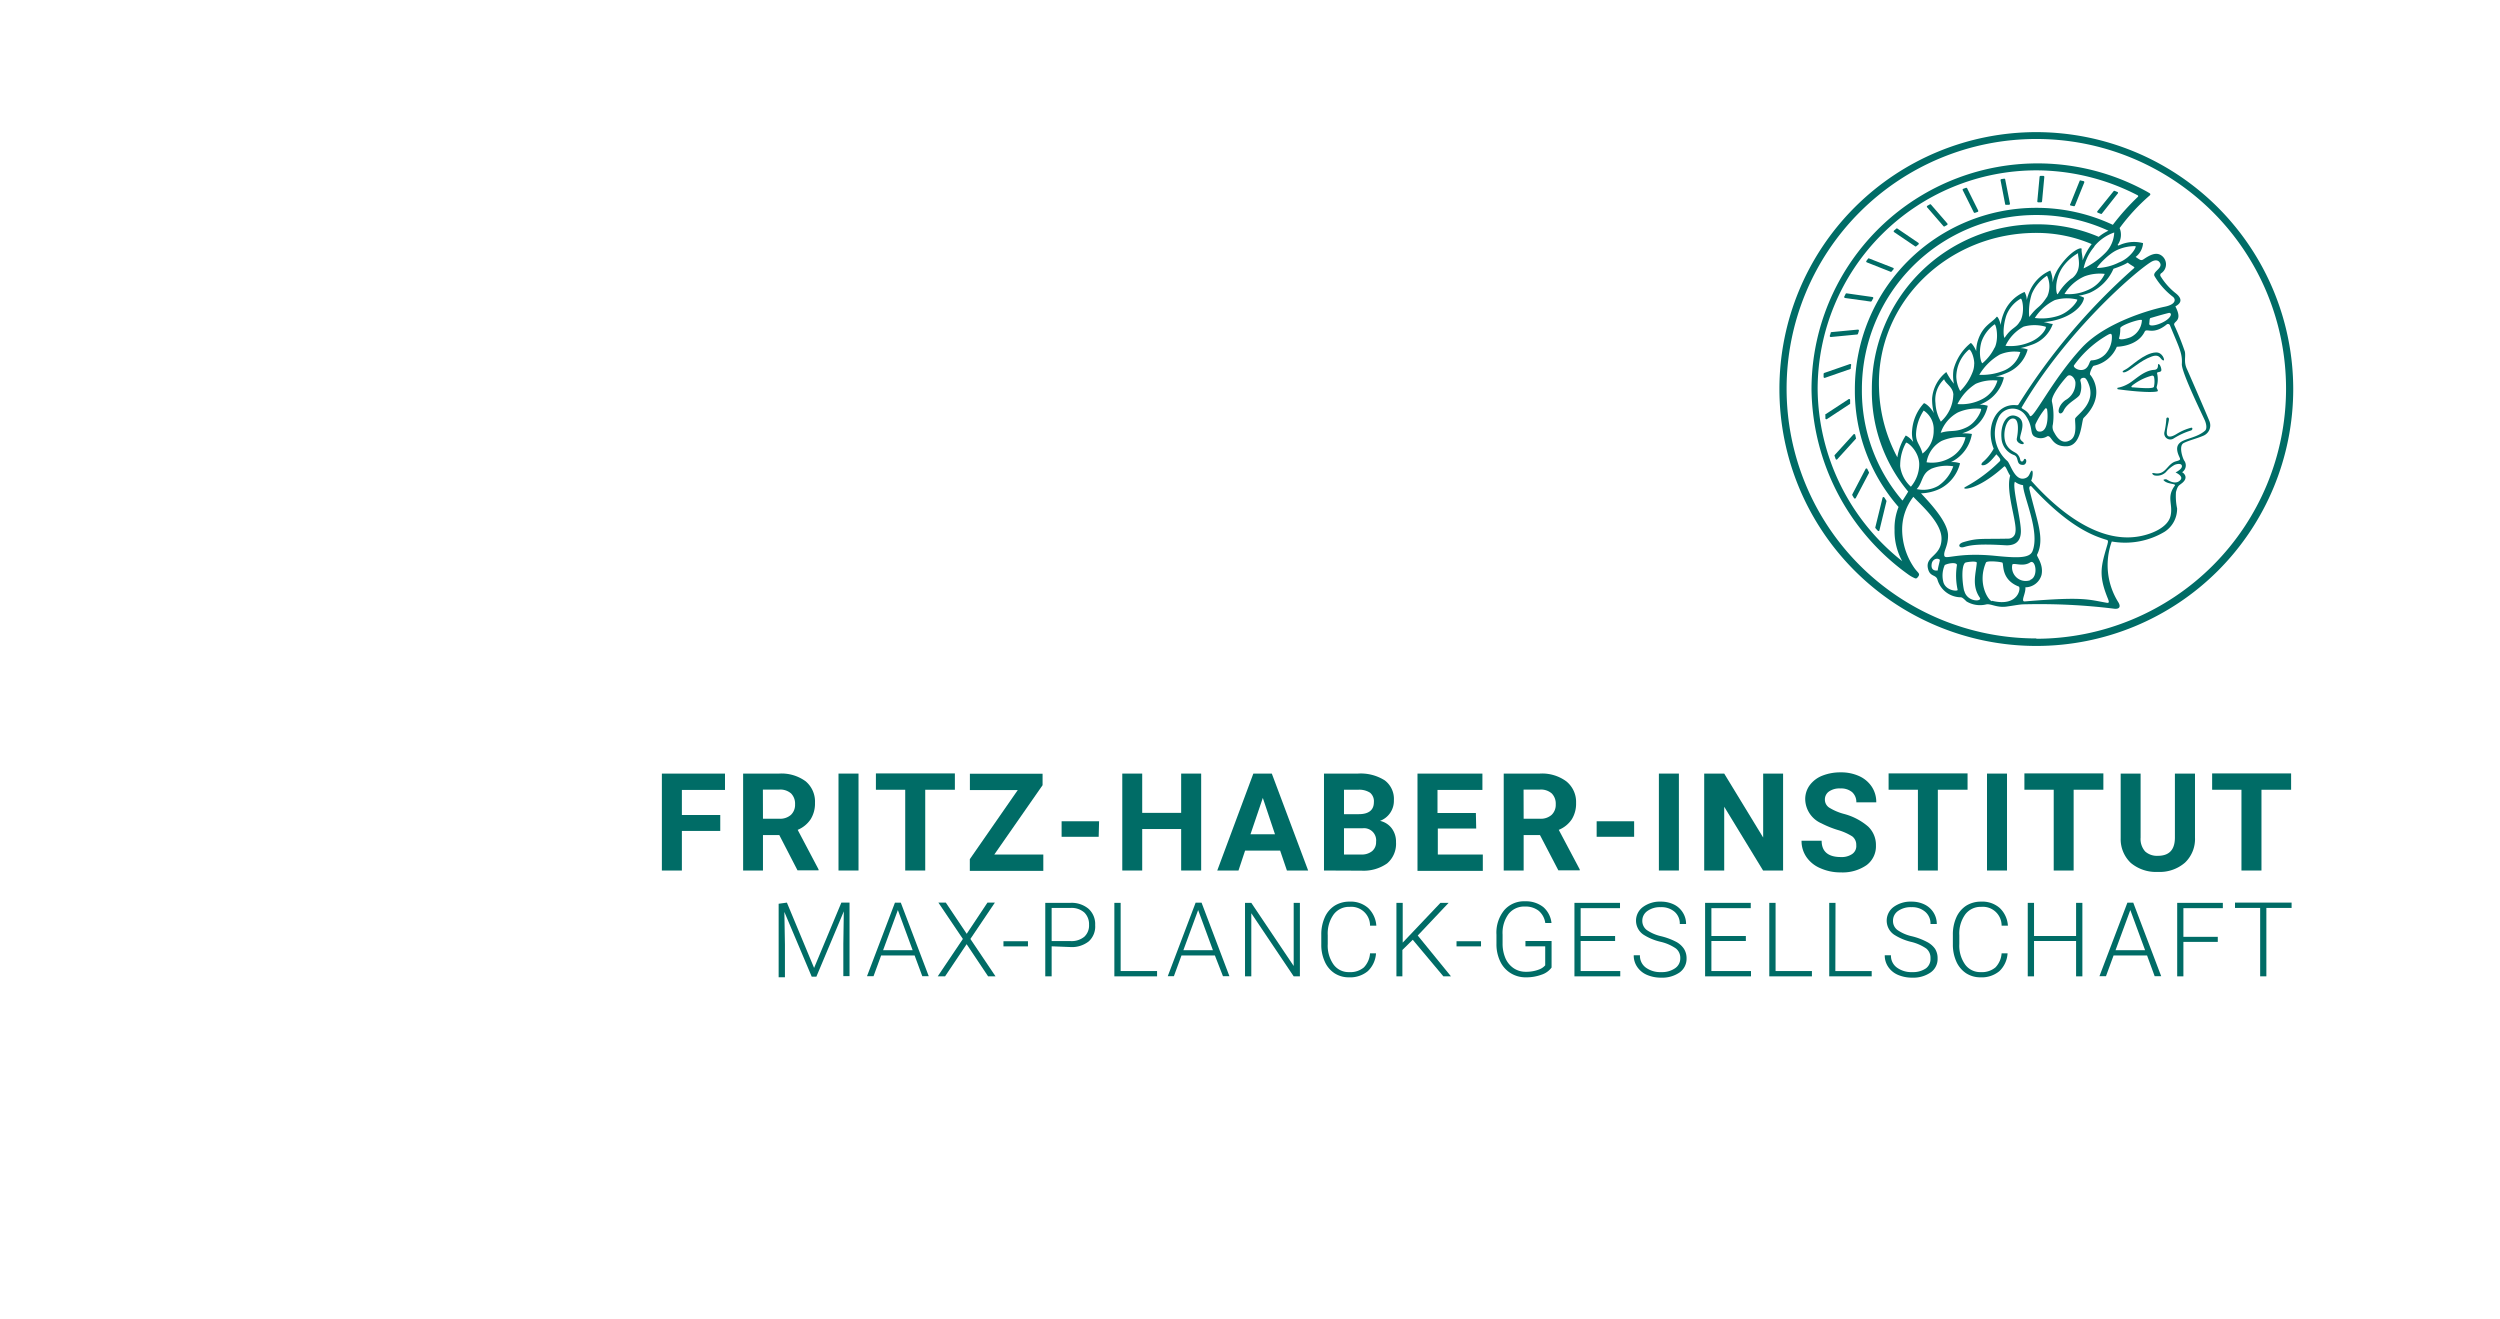 <svg xmlns="http://www.w3.org/2000/svg" viewBox="0 0 306.14 161.57"><defs><style>.cls-1{fill:#006c66;}</style></defs><g id="MPG_Minerva"><path class="cls-1" d="M249.36,16.18a31.46,31.46,0,1,0,31.46,31.46A31.5,31.5,0,0,0,249.36,16.18Zm0,62a30.58,30.58,0,1,1,30.58-30.58A30.62,30.62,0,0,1,249.36,78.22Z"/><path class="cls-1" d="M267.82,45.23c-.44-.91-.14-1.5-.27-2.17a33,33,0,0,0-1.29-3.23c-.22-.53,1.13-.4.13-2.3,0-.06,1.39-.58,0-1.65a8,8,0,0,1-1.78-2,.3.3,0,0,1,0-.39,1.32,1.32,0,0,0,0-2.25c-.63-.38-1.34,0-2,.43-.21.14-.32.23-.55.14a5.09,5.09,0,0,1-.54-.35,2.31,2.31,0,0,0,.91-1.69,4.34,4.34,0,0,0-3,.3l-.12-.07a2.12,2.12,0,0,0,.25-2.07h0a24.31,24.31,0,0,1,3.69-4l0,0c.08-.08.11-.17,0-.26l-.32-.19a27.68,27.68,0,0,0-41.1,24.19,28.3,28.3,0,0,0,11.81,22.65,4.16,4.16,0,0,0,.83.48.25.25,0,0,0,.32-.06l.11-.14a.4.4,0,0,0,.1-.25c0-.2-.3-.38-.64-.89a8.33,8.33,0,0,1-1.43-4.54,6.54,6.54,0,0,1,1.37-4.08c1.1,1.15,3.51,3.26,3.45,5.18-.05,2.16-2.08,2.06-1.64,3.68.27,1,1,.6,1.17,1.37a3,3,0,0,0,2.8,2.07c.19,0,.35.13.73.51a3.21,3.21,0,0,0,2.43.36c.56-.1,1.25.41,2.41.28C247,74.1,247.35,74,248,74a74.41,74.41,0,0,1,10.81.53c.7.11.93-.2.61-.75a8.53,8.53,0,0,1-.82-7.47,9.4,9.4,0,0,0,6.48-1.2,3.35,3.35,0,0,0,1.52-2.85,7.27,7.27,0,0,1-.14-2c.22-.82.38-.8.61-1,1.08-.76.3-1.37.14-1.43a1,1,0,0,0,.3-1.37c-.19-.21-.78-1.87-.1-2.21s1.57-.53,2.42-.9a1.37,1.37,0,0,0,.71-1.82C270.1,50.45,267.89,45.37,267.82,45.23ZM237.29,69.85c-.21.05-.89.07-.74-.82.09-.55.69-.78,1-.47C237.48,69,237.33,69.41,237.29,69.85Zm26.07-37.74c.35-.23.74-.32,1-.1.78.78-.86,1.22-.52,1.81a9,9,0,0,0,2.24,2.52c.37.29.42.93-1,1.22S258,39.35,255,42.51c-3.73,4-6.11,9.09-6.44,8.39s-1.07-.83-1-1C253,40.62,261.38,33.35,263.36,32.11Zm2.46,6.5c-.31.88-2.75,1.66-2.63,1,.05-.28,0-.64.19-.68s1-.31,2.24-.62C265.74,38.32,265.9,38.39,265.82,38.61Zm-6.18,1.6c-.07-.36,2.55-1.24,2.65-1a2.43,2.43,0,0,1-1.42,2.1c-1,.36-1.41.25-1.38.11A4,4,0,0,0,259.64,40.21Zm-6.09,13.67c-1.2.73-1.86-.68-2-.92a1.24,1.24,0,0,1-.16-1,7.77,7.77,0,0,0-.12-2.79c-.12-.79,1.52-2.75,1.88-3.1s.94.18,1,.76A2.35,2.35,0,0,1,252.92,49c-.78.58-.92,1.33-.78,1.53s.41.08.56-.24c.47-1,1.8-1.5,2-2a2.57,2.57,0,0,0,.05-1.67c0-.3.27-.38.49-.35s.41.43.55.81c.86,2.25-1.31,3.61-1.66,4.14C254,51.47,254.49,53.3,253.55,53.88Zm1.82-8.72c-.65.43-1.58-.16-1.39-.43a13.12,13.12,0,0,1,3.44-3.3c1-.64,1.13-.68,1.19-.32a3.1,3.1,0,0,1-.79,2.25,2.46,2.46,0,0,1-1.73.77C255.85,44.18,255.87,44.82,255.37,45.16Zm-5.77,7.67c-.3-.06-.41-.64-.35-.87a9,9,0,0,1,1.2-1.93c.07-.09.21,0,.23.1C250.85,51.35,250.68,53.07,249.6,52.83Zm9.64-22.21a5.28,5.28,0,0,1,2.24-.48c.25,0-.54,1.44-2,2a6.35,6.35,0,0,1-2.67.68C256.67,32.77,258.09,31.14,259.24,30.62Zm-25,23.45a2.41,2.41,0,0,0-.87-.74A6.79,6.79,0,0,0,232.34,56a19,19,0,0,1-2.24-8.36c-.42-10.61,8.47-19.15,19.31-19.12a17.23,17.23,0,0,1,6.73,1.37,8,8,0,0,0-1.11,2c0-.57-.16-1-.12-1.38s-1.53.27-2.92,2.47a5.31,5.31,0,0,0-.64,1.61,3.43,3.43,0,0,0-.28-1.46,4.82,4.82,0,0,0-2.56,2.62,5.81,5.81,0,0,0-.32,1,2.09,2.09,0,0,0-.27-1,4.74,4.74,0,0,0-2.58,2.68,5.09,5.09,0,0,0-.34,1.37c-.15-.69-.42-1.11-.5-1-.57.73-1.69,1.05-2.29,2.88A4.41,4.41,0,0,0,242,43c-.25-.62-.59-1-.67-1a6.2,6.2,0,0,0-2.11,3.26,4.91,4.91,0,0,0,.05,1.73,7.91,7.91,0,0,1-.93-1.43,4.55,4.55,0,0,0-1.74,3.21,6.47,6.47,0,0,0,.22,1.83c-.48-.87-1.15-1.27-1.23-1.22a5.54,5.54,0,0,0-1.44,3.3A3.5,3.5,0,0,0,234.28,54.07Zm22.2-23.88a5.43,5.43,0,0,1,2.46-1.72,3.78,3.78,0,0,1-1.17,2.58,9.44,9.44,0,0,1-2.58,1.82A6,6,0,0,1,256.48,30.19Zm-2.77,3.91A6.51,6.51,0,0,0,252,36c-.16.27-.56-1.49.51-3.18A5.83,5.83,0,0,1,254.48,31C254.38,31.4,255.11,33,253.71,34.1Zm-3,2.25c-1,1.51-1.07,1-2.18,2.47a7.11,7.11,0,0,1,.31-2.81,4.94,4.94,0,0,1,1.87-2.25A3.06,3.06,0,0,1,250.68,36.35Zm-3.32,3c-.52.91-1,.7-1.86,2-.1.14-.33-1.07.19-2.7a4,4,0,0,1,1.77-2.08C247.66,36.54,248,38.29,247.36,39.37Zm-3.09,3.2a5.79,5.79,0,0,1-1.49,1.92c-.11.12-.57-1.1-.12-2.64a4.4,4.4,0,0,1,1.58-2.1C244.4,39.58,244.83,41.34,244.27,42.57Zm-2.51,2a2.74,2.74,0,0,1-.15.9,6.65,6.65,0,0,1-1.56,2.44,3.92,3.92,0,0,1-.48-1.76,4.46,4.46,0,0,1,1.56-3.33C241.35,42.79,241.76,43.74,241.76,44.55Zm-2.56,3.84a4.56,4.56,0,0,1-1.52,3.24,5,5,0,0,1-.66-2.27,3.43,3.43,0,0,1,1.06-2.92C238.24,47,239.21,47.41,239.2,48.39Zm-3.63,1.88a2.72,2.72,0,0,1,1.23,2.45,3.46,3.46,0,0,1-1.37,2.82c-.27-1.09-.8-1.31-.79-2.4A5.59,5.59,0,0,1,235.57,50.27ZM237.75,54a5.8,5.8,0,0,1,2.94-.45A3.81,3.81,0,0,1,238.92,56a4.49,4.49,0,0,1-3,.61A3.65,3.65,0,0,1,237.75,54Zm-.1-1a4.47,4.47,0,0,1,2.12-2.5h0a5.58,5.58,0,0,1,2.81-.44c.16.06-.51,1.67-1.74,2.26C239.45,53,238.9,52.61,237.65,53Zm2.06-3.53A6.3,6.3,0,0,1,241.94,47a5.31,5.31,0,0,1,2.66-.4,3.72,3.72,0,0,1-1.87,2.28A5.52,5.52,0,0,1,239.71,49.48Zm2.67-3.58a7,7,0,0,1,2.5-2.47,4.54,4.54,0,0,1,2.52-.31,3.47,3.47,0,0,1-1.93,2.24A7.11,7.11,0,0,1,242.38,45.9Zm3.21-3.55A5.15,5.15,0,0,1,247.8,40a4.93,4.93,0,0,1,2.67,0c.28,0-.4,1.35-2,1.94A6.06,6.06,0,0,1,245.59,42.35Zm3.59-3.41a6.14,6.14,0,0,1,2.44-2.18,5.18,5.18,0,0,1,2.74-.07c.16.06-.82,1.52-2.32,2A6.62,6.62,0,0,1,249.18,38.94ZM252.81,36a5.44,5.44,0,0,1,2.45-2.16,5.36,5.36,0,0,1,2.48-.3,4,4,0,0,1-2.13,2A5.54,5.54,0,0,1,252.81,36ZM232.94,68.72a27.16,27.16,0,0,1-10.36-21.08,26.81,26.81,0,0,1,26.78-26.78,27.09,27.09,0,0,1,12.42,3.06.12.12,0,0,1,0,.2,28.22,28.22,0,0,0-3.05,3.41,22,22,0,0,0-9.39-2.08,22.22,22.22,0,0,0-22.2,22.19,21.57,21.57,0,0,0,5.35,14.44A7,7,0,0,0,232,64.9,7.6,7.6,0,0,0,232.94,68.72Zm0-7.45h0A20.71,20.71,0,0,1,228,47.64a21.34,21.34,0,0,1,21.32-21.31,21.1,21.1,0,0,1,8.87,1.92A5.73,5.73,0,0,0,257,29a19.06,19.06,0,0,0-7.64-1.53,20.16,20.16,0,0,0-20.14,20.14,19.16,19.16,0,0,0,4.45,12.59C233.5,60.49,233.26,60.86,233,61.27ZM234,59.6a4.05,4.05,0,0,1-1.31-2.5,1.09,1.09,0,0,1,0-.18,5.66,5.66,0,0,1,.71-2.7c.14-.14,1.6,1,1.62,2.61A4.27,4.27,0,0,1,234,59.6Zm2.41-2.16a5,5,0,0,1,2.78-.34,4.75,4.75,0,0,1-1.85,2.4,3.67,3.67,0,0,1-2.63.39C235.45,59.13,235.3,58,236.45,57.44ZM238,71.36a3.15,3.15,0,0,1,.15-2.17c.52-.26,1.47-.35,1.49,0a8,8,0,0,0,.09,3.06C239.64,72.43,238.35,72.33,238,71.36Zm.09-3.31c-.1-.6.47-1.17.46-2.47,0-1.59-2-3.77-3.31-5.17a5.67,5.67,0,0,0,2.36-.58,4.79,4.79,0,0,0,2.42-3.1,2.86,2.86,0,0,0-1.12-.14l.22-.11a4.65,4.65,0,0,0,2.35-3.34,5.9,5.9,0,0,0-1.19-.07l.58-.22a4.34,4.34,0,0,0,2.55-3.16,3.08,3.08,0,0,0-1-.13,5.38,5.38,0,0,0,.56-.25,4.62,4.62,0,0,0,2.42-3.09,3.51,3.51,0,0,0-1-.11,7,7,0,0,0,1.34-.44,4.33,4.33,0,0,0,2.57-2.87,2.67,2.67,0,0,0-.89-.17,12.13,12.13,0,0,0,1.3-.38,4.15,4.15,0,0,0,2.67-2.58c-.27,0-.64-.15-1.12-.23a8,8,0,0,0,2-.4c2.14-.73,2.9-2,2.94-2.58a1.71,1.71,0,0,0-.67-.24,7.49,7.49,0,0,0,1.38-.37,5.69,5.69,0,0,0,2.9-2.94,11,11,0,0,0,1.17-.45,4.37,4.37,0,0,0,.57-.3,5.12,5.12,0,0,0,.49.34c.3.19.41.24.26.36a76.23,76.23,0,0,0-14.13,16.68c-.06.1-.18.08-.37.07-2.38-.16-3.73,2.67-2.66,5.33a6,6,0,0,1-1.35,1.66c-.09.08-.32.41.07.37.56,0,1.27-.94,1.61-1.34.14.18.66.61.41.86a18.48,18.48,0,0,1-4.19,3.13c-.75.38,1.27.63,4.72-2.49.2-.18.44.72.75,1.11-.59,1.95.87,5.73.64,6.91a.87.87,0,0,1-.85.81c-3.42.07-3.76-.09-5.49.42-.81.24-.6.78,0,.62s1.36-.46,5.06-.23c.91.06,1.94-.18,1.95-1.7s-1.1-5.51-.73-6.08a2.05,2.05,0,0,0,1,.42c0,1.34,2.11,5.69,1.15,8.09-.36.89-1.93.83-4.62.56C239.68,67.61,238.19,68.6,238.1,68.05Zm10.52,3a1.67,1.67,0,0,1-2.19-1.91c.17-.27,1.3.31,2.17-.26C249.28,68.4,249.65,70.65,248.62,71Zm-8.09,1.31c-.25-1.11-.35-3,.11-3.44.09-.09,1.46-.28,1.44,0-.11,1.32-.64,2.79.36,4.25C242.82,73.7,240.86,73.78,240.53,72.31Zm3.4,1.26c-.48-.12-1.8-2.23-.73-4.73.12-.27,1.77-.1,2,0s-.23,2.05,2,2.93C247.51,71.84,247.27,74.39,243.93,73.57Zm14.16-7c-.77,2.65-1.15,3.71,0,6.58.16.39.27.67-.06.62-2.32-.4-2.82-.78-10.09-.17-.52,0,.17-1,.09-1.73A2.07,2.07,0,0,0,250,70.39c.27-1.31-.64-2.27-.55-2.46,1-2-.06-4.24-.93-8-.09-.35.12-.5.27-.34,4.67,5.06,7.65,6.06,9.25,6.54C258.17,66.21,258.14,66.39,258.09,66.56ZM270,52.76c-1,.86-2.48.93-3.08,1.48-.32.29-.46.74-.12,1.55.2.47.33.52-.34.7-1.09.29-1.23,1.72-2.62,1.46-.55-.11-.16.25,0,.27a1.54,1.54,0,0,0,1.39-.41,3.91,3.91,0,0,1,1.07-.89c.44-.17.89-.16.89.17s-.55.65-.78.76c.28.15,1.15.59.41,1.09-.57.39-1.37-.15-1.48-.22s-.5,0-.39.09c.43.52,1.57.38,1.37.66-1.06,1.42-.2,2.26-.52,3.69s-2.31,2.25-3.84,2.52c-5.21.94-10.27-3.49-13.23-6.82.27-.63.23-1.46,0-1.17s-.21.74-.83.9c-1.19.3-1.71-1.77-2.08-2.13a4.47,4.47,0,0,1-1.16-5.18,1.92,1.92,0,0,1,3.42-.35c.9,1.33.48,2.09,1,2.49a1.5,1.5,0,0,0,1.63,0c.55-.15.51,1.3,2.38,1.23s1.78-3.2,2.07-3.48c2.58-2.51,1.26-4.76.79-5.28-.13-.14.29-1.07.44-1.1a3.92,3.92,0,0,0,2.83-2.33s2.52,0,3.41-1.85c.24-.48,1,.47,2.66-.85a.26.26,0,0,1,.44.09c1.08,2.65,1.54,3.38,1.45,4.73-.06,1,2.62,6.43,2.82,6.91S270.28,52.54,270,52.76Z"/><path class="cls-1" d="M264,43.16c-1.46.05-3.16,1.84-3.72,2.09s-.37.43,0,.31c.73-.27,1.76-1.38,3.2-1.9,1.13-.41,1.06.52,1.49.47C265.1,44.11,264.82,43.12,264,43.16Z"/><path class="cls-1" d="M264.3,44.59c-.12,0,.13.66-.5.7-1.38.08-2.47,1.38-3.31,1.78a3.91,3.91,0,0,1-1.14.41c-.11,0-.07.18,0,.19,3.51.47,4.86.34,4.89.21s-.19-.36-.14-.51a3.22,3.22,0,0,0,.05-1.64c-.07-.25.52-.08.52-.41C264.69,45.15,264.51,44.54,264.3,44.59Zm-.54,2.77c-.06.28-1.63.15-2.48.08-.21,0-.55,0,.1-.44a6.68,6.68,0,0,1,2.14-1,.23.23,0,0,1,.26.18A2.86,2.86,0,0,1,263.76,47.36Z"/><path class="cls-1" d="M268.35,52.37a6.54,6.54,0,0,0-1.76.74c-.23.15-1.33.83-1.25-.24,0-.38.27-1.31.26-1.56s-.32-.24-.32,0a9.87,9.87,0,0,1-.23,1.58.74.74,0,0,0,1.1.82,8.93,8.93,0,0,1,2.16-1C268.5,52.65,268.53,52.37,268.35,52.37Z"/><path class="cls-1" d="M248,56.2c-.21-.08-.15.35-.43.31s-.06-.4-.54-.9c-.24-.26-.84-.36-1.28-1.07-.7-1.12-.1-3.61.93-3.26.56.2.47,1.53.29,2.42-.1.55.76.82.84.63s-.32-.29-.42-.59c-.16-.45,1-2.27-.53-2.8-1.15-.38-1.91,1.07-1.77,2.67a2.34,2.34,0,0,0,1.53,2.11c.69.26.17,1.21,1.1,1.21C248.15,56.94,248.24,56.29,248,56.2Z"/><path class="cls-1" d="M257.24,26.18a.11.11,0,0,0,.13,0l1.95-2.47a.12.12,0,0,0,0-.19l-.34-.13a.11.11,0,0,0-.14,0l-2,2.47a.12.12,0,0,0,.06.19Z"/><path class="cls-1" d="M253.62,25.18l.33.07a.12.12,0,0,0,.14-.08l1.14-2.82a.13.13,0,0,0-.08-.17l-.38-.08a.06.06,0,0,0-.08,0c-.15.36-.94,2.33-1.16,2.87A.12.12,0,0,0,253.62,25.18Z"/><path class="cls-1" d="M249.6,24.78h.34a.13.13,0,0,0,.12-.11l.28-3a.12.12,0,0,0-.12-.13h-.34a.12.12,0,0,0-.12.11l-.28,3A.12.12,0,0,0,249.6,24.78Z"/><path class="cls-1" d="M245.69,25.08l.33,0a.13.13,0,0,0,.11-.15l-.58-2.95a.11.11,0,0,0-.13-.1l-.34.05a.13.13,0,0,0-.1.15l.57,2.95A.12.12,0,0,0,245.69,25.08Z"/><path class="cls-1" d="M241.7,26a.12.12,0,0,0,.15.06l.32-.11a.12.12,0,0,0,.07-.17l-1.35-2.72a.13.13,0,0,0-.15-.06l-.33.12a.12.12,0,0,0-.06.17Z"/><path class="cls-1" d="M238,27.71a.11.11,0,0,0,.15,0l.3-.17a.13.13,0,0,0,0-.19l-2-2.31a.12.12,0,0,0-.15,0l-.3.17a.13.13,0,0,0,0,.19Z"/><path class="cls-1" d="M234.51,30.16a.11.11,0,0,0,.14,0l.27-.22a.13.13,0,0,0,0-.2L232.36,28a.11.11,0,0,0-.15,0l-.27.23a.12.12,0,0,0,0,.19Z"/><path class="cls-1" d="M231.49,33.27a.1.1,0,0,0,.13,0l.23-.27a.12.12,0,0,0,0-.19l-2.94-1.15a.12.12,0,0,0-.14,0l-.22.29a.12.12,0,0,0,.06.18Z"/><path class="cls-1" d="M225.93,36.49l3.15.44a.12.12,0,0,0,.12-.07l.18-.31a.12.12,0,0,0-.09-.18l-3.17-.45A.15.15,0,0,0,226,36a3.18,3.18,0,0,1-.16.32A.13.13,0,0,0,225.93,36.49Z"/><path class="cls-1" d="M224.2,41.27l3.22-.31a.12.12,0,0,0,.1-.09,3.58,3.58,0,0,0,.11-.35.12.12,0,0,0-.12-.16l-3.24.31a.12.12,0,0,0-.1.09c0,.12-.07.24-.1.35A.13.13,0,0,0,224.2,41.27Z"/><path class="cls-1" d="M226.64,45.09c0-.13,0-.25.05-.38a.12.12,0,0,0-.16-.13l-3.14,1.09a.15.15,0,0,0-.08.11c0,.12,0,.24,0,.37a.12.12,0,0,0,.16.12l3.11-1.08A.11.11,0,0,0,226.64,45.09Z"/><path class="cls-1" d="M226.56,49.36c0-.13,0-.26,0-.39a.12.12,0,0,0-.19-.09l-2.84,1.86a.11.11,0,0,0,0,.12c0,.13,0,.25,0,.38a.12.12,0,0,0,.19.08l2.81-1.85A.09.09,0,0,0,226.56,49.36Z"/><path class="cls-1" d="M227.27,53.64l-.09-.4a.13.13,0,0,0-.21-.05l-2.31,2.54a.14.14,0,0,0,0,.12c.05.13.09.25.13.37a.12.12,0,0,0,.21,0l2.28-2.51A.14.14,0,0,0,227.27,53.64Z"/><path class="cls-1" d="M228.45,57.43l-1.62,3.1a.13.13,0,0,0,0,.12l.2.34a.13.13,0,0,0,.22,0l1.61-3.06a.14.14,0,0,0,0-.11c-.06-.12-.13-.25-.19-.38A.12.12,0,0,0,228.45,57.43Z"/><path class="cls-1" d="M230.74,60.91a.12.12,0,0,0-.21.05l-.88,3.59a.2.2,0,0,0,0,.11c.09.1.18.21.28.31a.12.12,0,0,0,.21,0l.86-3.55a.14.14,0,0,0,0-.11Z"/></g><g id="FHI"><path class="cls-1" d="M96.36,110.53l3.33,8,3.34-8h1v9h-.76v-3.93l.06-4-3.36,8H99.4l-3.35-7.93.07,4v4h-.77v-9Z"/><path class="cls-1" d="M112,117h-4.1l-.93,2.54h-.8l3.42-9h.72l3.42,9h-.79Zm-3.86-.64h3.62l-1.81-4.92Z"/><path class="cls-1" d="M118.38,114.35l2.54-3.82h.91l-3,4.45,3.08,4.58H121l-2.63-3.94-2.64,3.94h-.9l3.08-4.58-3-4.45h.91Z"/><path class="cls-1" d="M125.88,115.89h-3v-.63h3Z"/><path class="cls-1" d="M128.78,115.88v3.68H128v-9h3.07a3.22,3.22,0,0,1,2.22.72,2.52,2.52,0,0,1,.82,2,2.45,2.45,0,0,1-.79,2,3.33,3.33,0,0,1-2.27.69Zm0-.64h2.31a2.44,2.44,0,0,0,1.69-.53,1.87,1.87,0,0,0,.58-1.47,2,2,0,0,0-.57-1.49,2.35,2.35,0,0,0-1.65-.57h-2.36Z"/><path class="cls-1" d="M137.23,118.91h4.46v.65h-5.23v-9h.77Z"/><path class="cls-1" d="M148.77,117h-4.09l-.93,2.54H143l3.41-9h.73l3.41,9h-.79Zm-3.86-.64h3.62l-1.81-4.92Z"/><path class="cls-1" d="M159.18,119.56h-.76l-5.19-7.73v7.73h-.77v-9h.77l5.19,7.73v-7.73h.76Z"/><path class="cls-1" d="M168.5,116.74a3.28,3.28,0,0,1-1,2.18,3.37,3.37,0,0,1-2.31.76,3.19,3.19,0,0,1-1.77-.5,3.27,3.27,0,0,1-1.19-1.42,4.91,4.91,0,0,1-.43-2.11v-1.17a5.12,5.12,0,0,1,.42-2.13,3.24,3.24,0,0,1,1.21-1.44,3.36,3.36,0,0,1,1.82-.5,3.23,3.23,0,0,1,2.29.78,3.31,3.31,0,0,1,1,2.16h-.77a2.3,2.3,0,0,0-2.5-2.3,2.35,2.35,0,0,0-1.95.92,4,4,0,0,0-.73,2.54v1.1a4,4,0,0,0,.71,2.5,2.27,2.27,0,0,0,1.91.93,2.57,2.57,0,0,0,1.81-.58,2.78,2.78,0,0,0,.75-1.72Z"/><path class="cls-1" d="M173,115.08l-1.27,1.25v3.23H171v-9h.77v4.87l4.62-4.87h1l-3.78,4,4.07,5h-.93Z"/><path class="cls-1" d="M181.36,115.89h-3v-.63h3Z"/><path class="cls-1" d="M190,118.48a2.47,2.47,0,0,1-1.24.88,5.35,5.35,0,0,1-1.89.32,3.46,3.46,0,0,1-1.88-.51,3.39,3.39,0,0,1-1.28-1.44,4.83,4.83,0,0,1-.46-2.13v-1.14a4.35,4.35,0,0,1,.95-3,3.19,3.19,0,0,1,2.55-1.09,3.42,3.42,0,0,1,2.24.71,3,3,0,0,1,1,1.95h-.76a2.4,2.4,0,0,0-.81-1.5,2.63,2.63,0,0,0-1.68-.52,2.45,2.45,0,0,0-2,.9,3.92,3.92,0,0,0-.74,2.54v1.07a4.54,4.54,0,0,0,.35,1.82,2.84,2.84,0,0,0,1,1.22,2.62,2.62,0,0,0,1.5.44,4.29,4.29,0,0,0,1.69-.31,1.85,1.85,0,0,0,.68-.48v-2.33h-2.42v-.65H190Z"/><path class="cls-1" d="M197.78,115.23h-4.22v3.68h4.85v.65H192.8v-9h5.58v.65h-4.82v3.41h4.22Z"/><path class="cls-1" d="M205.76,117.34a1.47,1.47,0,0,0-.53-1.19,5.51,5.51,0,0,0-1.92-.83,6.66,6.66,0,0,1-2.05-.86,2.07,2.07,0,0,1-.06-3.4,3.48,3.48,0,0,1,2.17-.65,3.63,3.63,0,0,1,1.61.35,2.65,2.65,0,0,1,1.1,1,2.58,2.58,0,0,1,.39,1.39h-.77a1.89,1.89,0,0,0-.63-1.49,2.44,2.44,0,0,0-1.7-.57,2.62,2.62,0,0,0-1.64.47,1.44,1.44,0,0,0-.62,1.2,1.4,1.4,0,0,0,.55,1.13,5.13,5.13,0,0,0,1.77.76,8.15,8.15,0,0,1,1.84.69,2.61,2.61,0,0,1,.94.85,2.15,2.15,0,0,1,.32,1.18,2.06,2.06,0,0,1-.85,1.71,3.71,3.71,0,0,1-2.25.64,4.34,4.34,0,0,1-1.75-.34,2.73,2.73,0,0,1-1.21-1,2.45,2.45,0,0,1-.41-1.4h.76a1.8,1.8,0,0,0,.71,1.5,3,3,0,0,0,1.9.56,2.8,2.8,0,0,0,1.69-.47A1.44,1.44,0,0,0,205.76,117.34Z"/><path class="cls-1" d="M213.79,115.23h-4.22v3.68h4.85v.65H208.8v-9h5.59v.65h-4.82v3.41h4.22Z"/><path class="cls-1" d="M217.43,118.91h4.45v.65h-5.22v-9h.77Z"/><path class="cls-1" d="M224.75,118.91h4.45v.65H224v-9h.77Z"/><path class="cls-1" d="M236.4,117.34a1.46,1.46,0,0,0-.52-1.19,5.58,5.58,0,0,0-1.93-.83,6.77,6.77,0,0,1-2-.86,2.08,2.08,0,0,1-.06-3.4,3.51,3.51,0,0,1,2.18-.65,3.58,3.58,0,0,1,1.6.35,2.67,2.67,0,0,1,1.11,1,2.58,2.58,0,0,1,.39,1.39h-.77a1.87,1.87,0,0,0-.64-1.49,2.42,2.42,0,0,0-1.69-.57,2.67,2.67,0,0,0-1.65.47,1.43,1.43,0,0,0-.61,1.2,1.37,1.37,0,0,0,.55,1.13,5,5,0,0,0,1.76.76,8,8,0,0,1,1.84.69,2.73,2.73,0,0,1,1,.85,2.14,2.14,0,0,1,.31,1.18,2,2,0,0,1-.85,1.71,3.71,3.71,0,0,1-2.25.64,4.37,4.37,0,0,1-1.75-.34,2.73,2.73,0,0,1-1.21-1,2.45,2.45,0,0,1-.41-1.4h.76a1.78,1.78,0,0,0,.72,1.5,3,3,0,0,0,1.89.56,2.78,2.78,0,0,0,1.69-.47A1.44,1.44,0,0,0,236.4,117.34Z"/><path class="cls-1" d="M245.84,116.74a3.28,3.28,0,0,1-1,2.18,3.37,3.37,0,0,1-2.31.76,3.21,3.21,0,0,1-1.77-.5,3.34,3.34,0,0,1-1.19-1.42,5.06,5.06,0,0,1-.43-2.11v-1.17a5.12,5.12,0,0,1,.42-2.13,3.31,3.31,0,0,1,1.21-1.44,3.36,3.36,0,0,1,1.82-.5,3.23,3.23,0,0,1,2.29.78,3.26,3.26,0,0,1,1,2.16h-.77a2.3,2.3,0,0,0-2.5-2.3,2.35,2.35,0,0,0-1.95.92,4,4,0,0,0-.73,2.54v1.1a4,4,0,0,0,.71,2.5,2.27,2.27,0,0,0,1.91.93,2.57,2.57,0,0,0,1.81-.58,2.78,2.78,0,0,0,.75-1.72Z"/><path class="cls-1" d="M255,119.56h-.77v-4.33h-5.15v4.33h-.77v-9h.77v4.06h5.15v-4.06H255Z"/><path class="cls-1" d="M262.92,117h-4.1l-.93,2.54h-.8l3.42-9h.72l3.42,9h-.8Zm-3.86-.64h3.62l-1.81-4.92Z"/><path class="cls-1" d="M271.58,115.34h-4.21v4.22h-.76v-9h5.59v.65h-4.83v3.51h4.21Z"/><path class="cls-1" d="M280.62,111.18h-3.09v8.38h-.76v-8.38h-3.08v-.65h6.93Z"/><path class="cls-1" d="M88.2,101.75H83.5v4.85H81.05V94.73h7.73v2H83.5v3.07h4.7Z"/><path class="cls-1" d="M95.43,102.26h-2v4.34H91V94.73h4.41a5,5,0,0,1,3.24.94,3.24,3.24,0,0,1,1.15,2.65,3.63,3.63,0,0,1-.53,2,3.53,3.53,0,0,1-1.59,1.3l2.56,4.85v.11H97.66Zm-2-2h2a2,2,0,0,0,1.42-.47,1.69,1.69,0,0,0,.51-1.3,1.78,1.78,0,0,0-.48-1.32,2,2,0,0,0-1.46-.48h-2Z"/><path class="cls-1" d="M105.13,106.6h-2.45V94.73h2.45Z"/><path class="cls-1" d="M116.93,96.71H113.3v9.89h-2.45V96.71h-3.59v-2h9.67Z"/><path class="cls-1" d="M121.76,104.64h6v2h-9v-1.43l5.87-8.46h-5.86v-2h8.9v1.4Z"/><path class="cls-1" d="M134.54,102.47H130v-1.9h4.59Z"/><path class="cls-1" d="M147.09,106.6h-2.45v-5.08h-4.77v5.08h-2.44V94.73h2.44v4.81h4.77V94.73h2.45Z"/><path class="cls-1" d="M156.76,104.16h-4.29l-.81,2.44h-2.6l4.42-11.87h2.26l4.45,11.87h-2.6Zm-3.63-2h3l-1.49-4.45Z"/><path class="cls-1" d="M162.13,106.6V94.73h4.16a5.49,5.49,0,0,1,3.28.83A2.84,2.84,0,0,1,170.69,98a2.61,2.61,0,0,1-1.7,2.52,2.45,2.45,0,0,1,1.44.92,2.72,2.72,0,0,1,.52,1.69,3.15,3.15,0,0,1-1.09,2.6,5,5,0,0,1-3.11.89Zm2.45-6.9h1.81c1.23,0,1.85-.51,1.85-1.47a1.36,1.36,0,0,0-.47-1.16,2.44,2.44,0,0,0-1.48-.36h-1.71Zm0,1.73v3.21h2.09a2,2,0,0,0,1.35-.41,1.41,1.41,0,0,0,.49-1.14,1.49,1.49,0,0,0-1.69-1.66Z"/><path class="cls-1" d="M180.77,101.46h-4.7v3.18h5.51v2h-8V94.73h7.95v2h-5.5v2.83h4.7Z"/><path class="cls-1" d="M188.58,102.26h-2v4.34h-2.44V94.73h4.41a5,5,0,0,1,3.24.94A3.23,3.23,0,0,1,193,98.32a3.63,3.63,0,0,1-.52,2,3.51,3.51,0,0,1-1.6,1.3l2.57,4.85v.11h-2.62Zm-2-2h2a2,2,0,0,0,1.42-.47,1.69,1.69,0,0,0,.51-1.3,1.78,1.78,0,0,0-.48-1.32,2,2,0,0,0-1.46-.48h-2Z"/><path class="cls-1" d="M200.11,102.47h-4.59v-1.9h4.59Z"/><path class="cls-1" d="M205.59,106.6h-2.45V94.73h2.45Z"/><path class="cls-1" d="M218.35,106.6H215.9l-4.76-7.81v7.81h-2.45V94.73h2.45l4.77,7.83V94.73h2.44Z"/><path class="cls-1" d="M227.31,103.49a1.29,1.29,0,0,0-.49-1.07,6.87,6.87,0,0,0-1.76-.78,12,12,0,0,1-2-.81,3.29,3.29,0,0,1-2-2.94,2.86,2.86,0,0,1,.54-1.72A3.52,3.52,0,0,1,223.12,95a5.94,5.94,0,0,1,2.28-.42,5.32,5.32,0,0,1,2.27.46,3.65,3.65,0,0,1,1.54,1.3,3.39,3.39,0,0,1,.55,1.91h-2.44A1.61,1.61,0,0,0,226.8,97a2.11,2.11,0,0,0-1.44-.45,2.24,2.24,0,0,0-1.4.38,1.18,1.18,0,0,0-.49,1,1.16,1.16,0,0,0,.58,1,6.68,6.68,0,0,0,1.72.73,7.46,7.46,0,0,1,3,1.56,3.11,3.11,0,0,1,.95,2.31,2.87,2.87,0,0,1-1.16,2.42,5.15,5.15,0,0,1-3.14.88,6,6,0,0,1-2.5-.51,3.88,3.88,0,0,1-1.71-1.37,3.46,3.46,0,0,1-.6-2h2.46c0,1.31.78,2,2.35,2a2.27,2.27,0,0,0,1.36-.35A1.18,1.18,0,0,0,227.31,103.49Z"/><path class="cls-1" d="M240.94,96.71H237.3v9.89h-2.44V96.71h-3.59v-2h9.67Z"/><path class="cls-1" d="M245.77,106.6h-2.45V94.73h2.45Z"/><path class="cls-1" d="M257.57,96.71h-3.64v9.89h-2.44V96.71H247.9v-2h9.67Z"/><path class="cls-1" d="M268.79,94.73v7.82a4,4,0,0,1-1.22,3.08,4.71,4.71,0,0,1-3.33,1.14,4.79,4.79,0,0,1-3.31-1.1,4,4,0,0,1-1.24-3V94.73h2.44v7.84a2.29,2.29,0,0,0,.56,1.7,2.17,2.17,0,0,0,1.55.53c1.37,0,2.07-.72,2.09-2.17v-7.9Z"/><path class="cls-1" d="M280.56,96.71h-3.63v9.89h-2.45V96.71h-3.59v-2h9.67Z"/></g></svg>